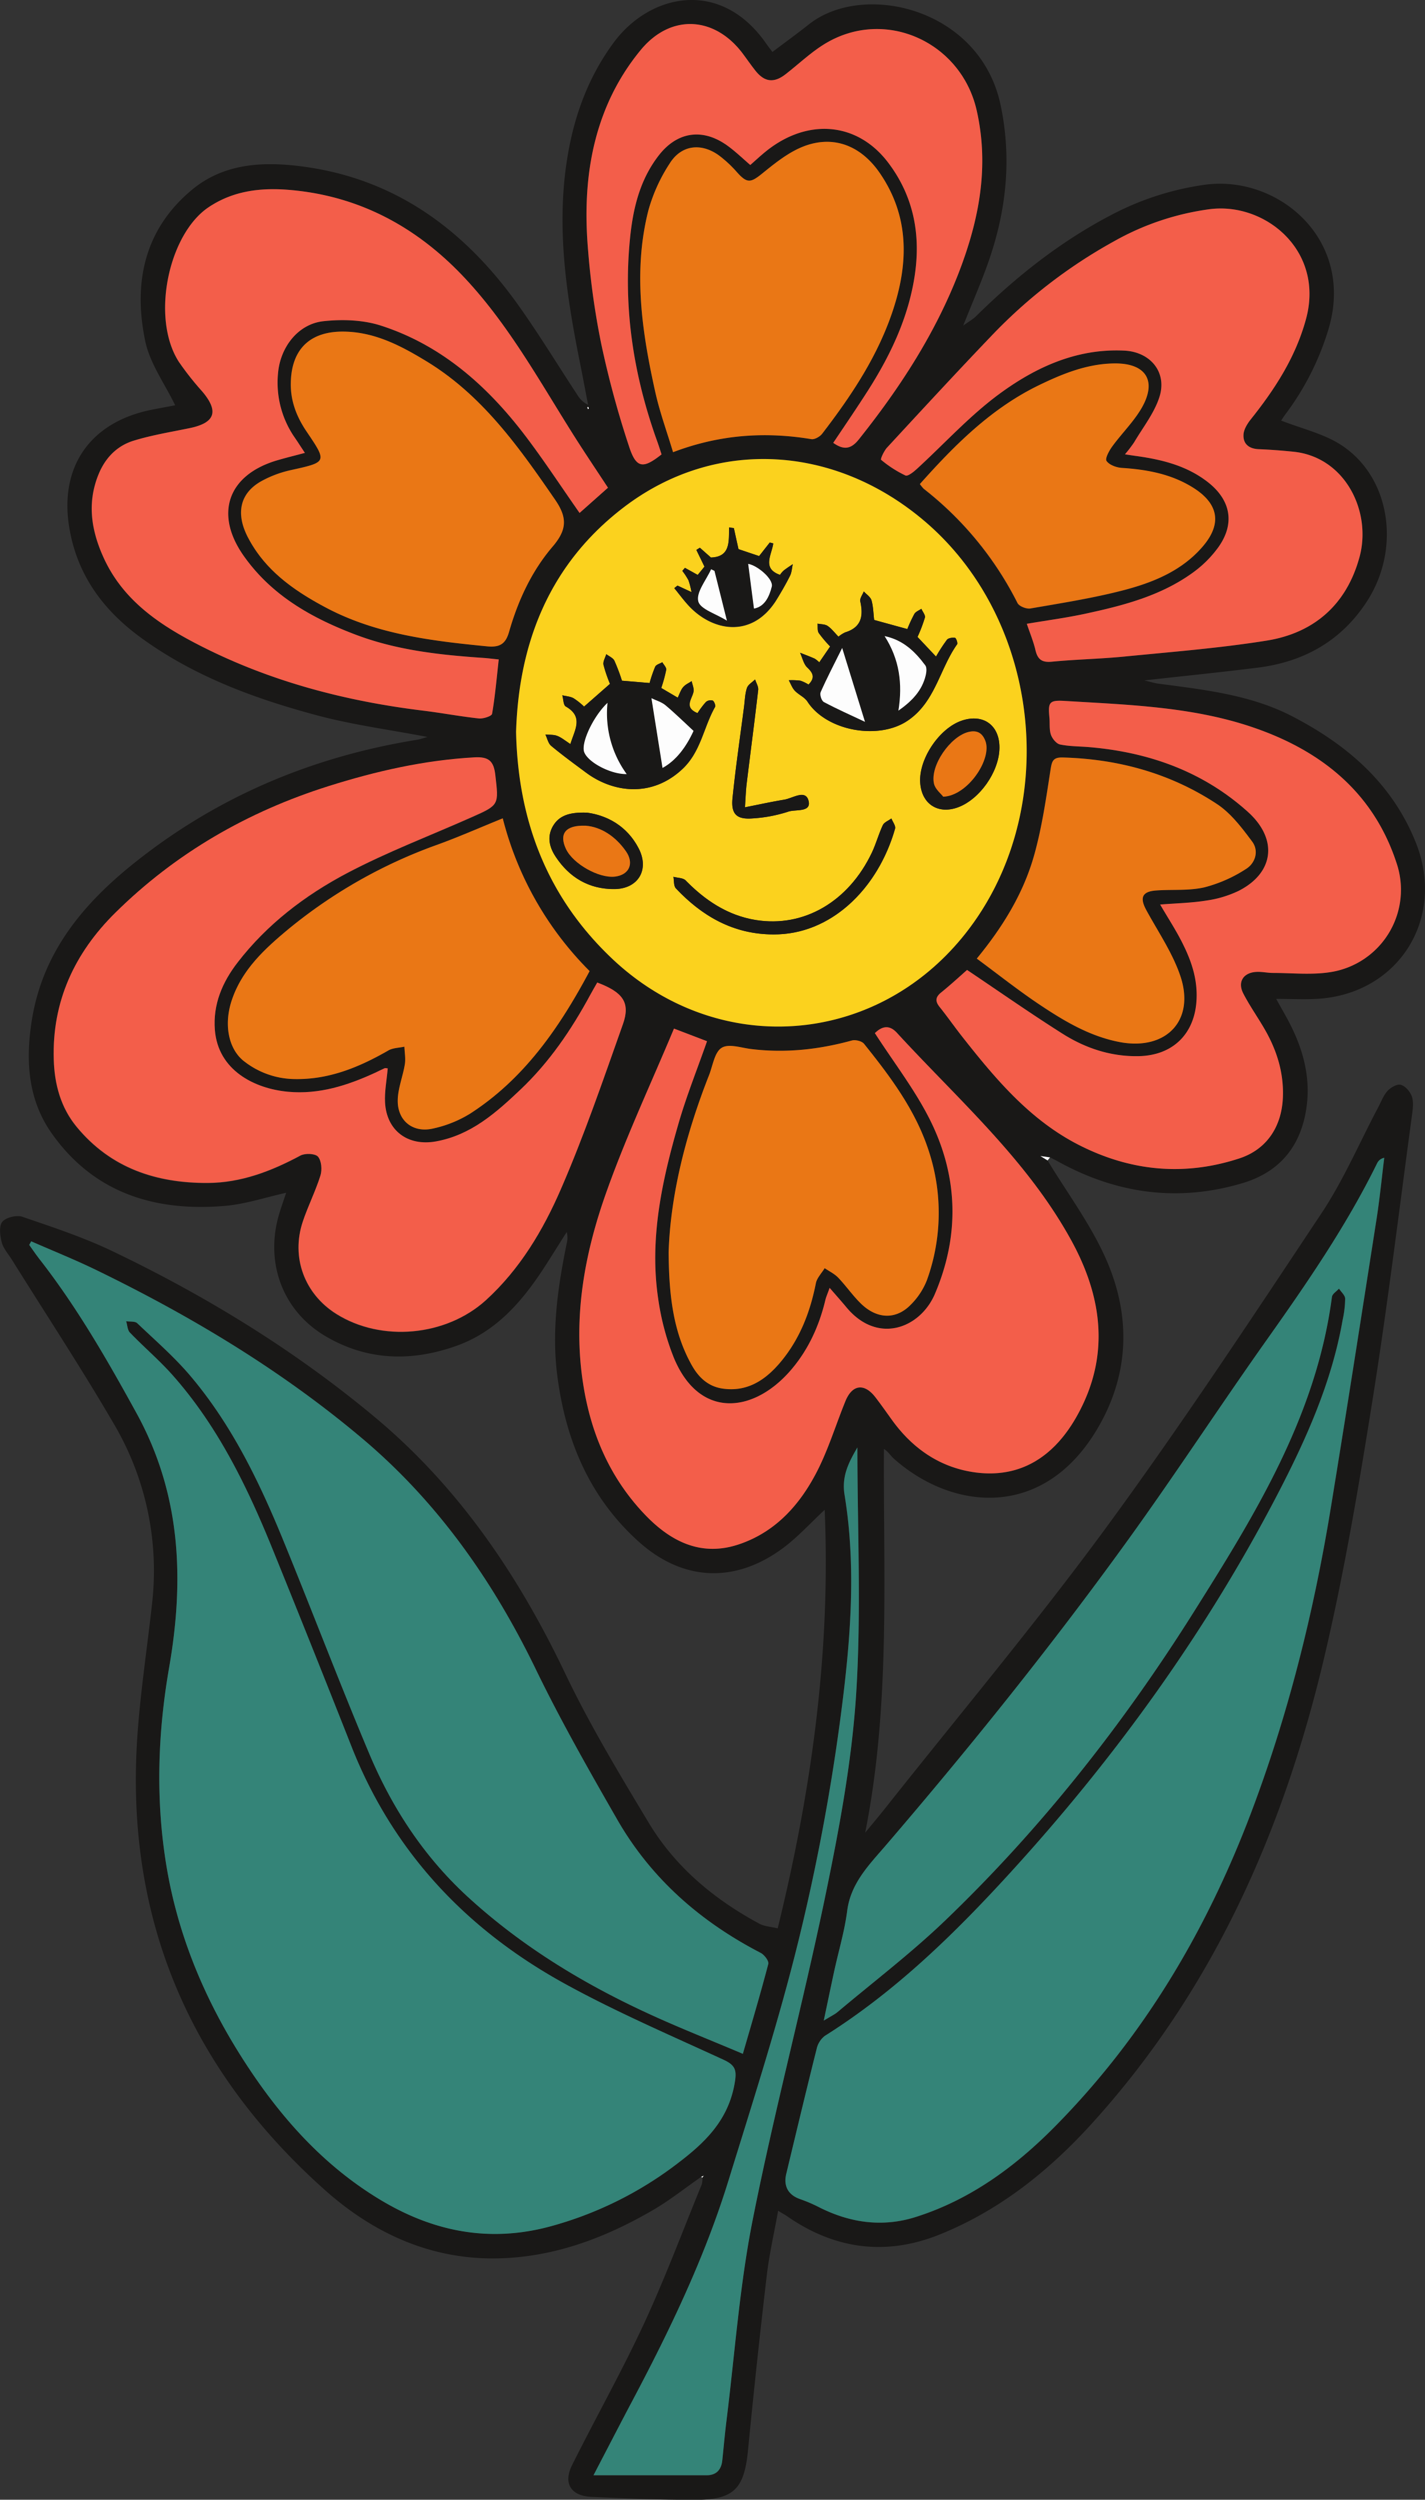 <svg xmlns="http://www.w3.org/2000/svg" width="615.94" height="1080" viewBox="0 0 615.94 1080"><rect x="0" y="0" width="615.94" height="1080" fill="#333333" stroke="none"/><g id="Слой_2" data-name="Слой 2"><g id="Hippy04_544105868"><g id="Hippy04_544105868-2" data-name="Hippy04_544105868"><path d="M452.8 501.37c8.48 14 18.47 27.36 25.09 42.21 11.16 25 10.41 50.67-4.07 74.55-23.54 38.79-62.6 34.19-87.48 12.06-1.41-1.25-2.36-3-4.28-4.18-.28 55.5 2.88 110.78-8.1 165.8 2.91-3.55 5.88-7.06 8.73-10.66 31.92-40.29 65-79.71 95.41-121.13 32.44-44.23 62.69-90.09 93.07-135.79 9.57-14.4 16.47-30.58 24.6-45.94 1.26-2.38 2.24-5.07 4-7 1.38-1.47 4.14-3.06 5.71-2.61 2 .57 4 2.92 4.76 5s.5 5 .17 7.42c-5.61 41.36-10.62 82.81-17.19 124-5.87 36.8-12.08 73.66-20.59 109.91C555 790.32 524.49 859.71 471.73 917.7 453.22 938.05 432 955 406.17 965.41c-23.31 9.37-45.41 6.38-66-7.93-.94-.65-2-1.19-3.83-2.32-1.73 9.62-3.84 18.73-4.92 28q-4.43 37.73-8.11 75.53c-1.64 16.66-6.11 21.36-23.06 21.36-14.88.0-29.77-.6-44.64-1.29-8.87-.42-12.26-5.85-8.33-13.72 10.17-20.39 21.39-40.28 31-60.94 9.16-19.75 16.8-40.21 25.06-60.37a9.66 9.66.0 0 0 .28-2.82c.19-.29.39-.58.59-.86l-1.11.45c-7 4.83-13.63 10.16-20.94 14.4-21.16 12.29-43.7 20.67-68.53 20.84-28.34.19-52.7-11.29-73.16-29.52C82.32 894.41 54.24 829.48 59.3 751.27c1.26-19.46 4.27-38.8 6.4-58.21A124.82 124.82.0 0 0 49.11 615c-14-24-29.3-47.23-44-70.8-1.53-2.46-3.67-4.78-4.36-7.46-.74-2.85-1.25-7 .25-8.86s6.11-3 8.56-2.21c13.12 4.49 26.41 8.86 38.9 14.83 40.58 19.4 78.78 42.79 113.41 71.65 36.32 30.26 62.09 68.28 82.36 110.71 10.62 22.24 23.44 43.48 36.16 64.64 11.51 19.14 28.28 33.11 47.87 43.64 2.21 1.19 5 1.29 7.89 2 14.63-59.6 22.95-119.34 20.31-180.84-6.42 6-11.74 11.88-18 16.53C317.72 684.21 295.11 683.24 276 666c-21.25-19.13-31.56-43.84-35.13-71.77-2.47-19.29.23-38.18 4.08-57a9.63 9.63.0 0 0 0-4.93c-3 4.7-5.92 9.41-8.92 14.09-9.76 15.22-21.12 28.83-38.83 35.11-19.33 6.85-38.42 6.43-56.46-4.18-18.31-10.76-26.15-31.27-20.3-52.05 1-3.44 2.22-6.81 3.25-9.94-9 2-17.64 4.92-26.51 5.67-30.18 2.56-56.54-5.51-74.77-31.26C12.18 475.3 11 458.59 13.67 441.36c4.54-29.74 22.2-50.87 44.68-68.76 35.87-28.56 76.78-45.72 122-53 1.23-.2 2.41-.65 4.43-1.2-16.57-3.17-32.43-5.24-47.75-9.34-26.93-7.21-53-16.78-75.92-33.41-15.92-11.57-27.1-26.24-30.86-46C25 202.43 38.48 182.36 65.72 177c3.77-.74 7.55-1.43 10-1.9-4.45-9.22-10.91-18-12.95-27.75C57.53 122.23 62.32 99 83.18 81.83c14-11.5 31.11-12.12 48.07-9.83 39.87 5.4 69.5 27.37 92.39 59.3 9.1 12.71 17.24 26.12 25.84 39.19a11 11 0 0 0 4.72 4.42c-1.14-5.9-2.24-11.81-3.42-17.7C245.3 130 241 102.79 244.28 74.9c2.44-20.52 8.53-39.58 20.9-56.4 15.66-21.28 46.37-28 66.05.41.88 1.26 1.83 2.45 2.64 3.54 5.37-4.05 10.66-7.88 15.77-11.93 23.61-18.7 74.05-7 82.86 34.88 4.82 22.92 2.54 45-4.93 66.77-3.18 9.26-7.16 18.25-11.23 28.51 2.3-1.67 4.17-2.69 5.62-4.13 17.45-17.19 36.5-32.25 58.29-43.63a123.1 123.1.0 0 1 40.61-13.11c31.41-4.27 64.58 23.37 53.55 61.78a117.59 117.59.0 0 1-18.93 37.57c-.79 1.07-1.49 2.21-2.21 3.34-.06.1.09.35-.33-1.11 9.79 3.89 19.53 6 27.23 11.18 21 14.06 25.31 44.76 10.62 67.34-11.07 17-27.14 26-46.95 28.52-15.91 2-31.88 3.6-49.22 5.54 2.73.64 4.41 1.19 6.12 1.41 19.76 2.61 39.79 4.79 57.73 14.06 23.7 12.25 43.32 29 53.54 54.69 13.06 32.89-7.74 65.6-43 67.44-5.58.29-11.19.0-17.39.0 2.32 4.24 4.75 8.28 6.79 12.5 6 12.33 8.61 25.21 5.49 38.82-3.38 14.73-12.65 24.1-27 28.33-27.77 8.22-54.25 4.55-79.48-9.34-1.17-.65-2.37-1.25-3.56-1.87l-4.16-.59zM13.49 536.31l-.86 1.5c1.46 2 2.85 4.1 4.38 6.07 16.25 20.8 29.32 43.55 42 66.63 19.17 34.89 20.73 71.65 14.11 109.8-5 28.54-5.92 57.32-1.15 86 5 30 16.56 57.55 32.83 83 15.53 24.33 34.27 45.78 59.38 60.94 22.91 13.84 47.09 18.7 73.36 11.7A158.78 158.78.0 0 0 293.7 934.1c11.68-8.93 21-18.41 23.77-33.66 1-5.63.65-8-4.66-10.42-23.13-10.68-46.64-20.76-68.91-33-42.27-23.3-74-56.72-91.93-102.22q-16.83-42.59-34-85c-11-27.14-23.71-53.41-43.35-75.57C68.87 587.66 62.2 582 56.16 575.74c-1.08-1.11-1.11-3.25-1.63-4.91 1.63.26 3.81-.07 4.79.86 8 7.59 16.35 14.88 23.4 23.27 17.59 20.94 29.4 45.33 39.68 70.44 12.6 30.76 24.39 61.85 37.33 92.47 9.84 23.31 23.51 44.2 42.4 61.57 22.9 21 49 37 77 50 13.59 6.32 27.58 11.79 42 17.92 3.81-13.27 7.61-26 11-38.86.32-1.26-1.74-4-3.32-4.77-26.06-13.46-47.37-32.12-62-57.63-12.21-21.26-24.38-42.61-35.06-64.65-18.54-38.28-42.41-72.32-75-99.84-35.08-29.61-74.14-53-115.33-73C32.24 544.17 22.79 540.39 13.49 536.31zM356.06 873c3-1.88 4.61-2.6 5.9-3.68 15.52-13.06 31.73-25.39 46.35-39.39 41.53-39.78 76.95-84.73 107.53-133.29 26.66-42.35 53.12-85.06 59.83-136.31.17-1.3 2-2.39 3.05-3.58.94 1.46 2.62 2.88 2.67 4.36a45.75 45.75.0 0 1-1.09 9.19C575.58 597.3 564.45 622 552 646c-31.07 59.68-70.18 113.76-115.51 163.37-24 26.31-49.49 51.11-79.91 70.24a9.74 9.74.0 0 0-3.53 5.55c-4.52 18-8.82 36-13.15 54.05-1.3 5.39.87 9.13 5.91 10.91a64.34 64.34.0 0 1 7.93 3.36c13.48 6.9 27.6 9 42.1 4.39 23.43-7.4 42.84-21.6 59.83-38.74 38.27-38.62 65.52-84.43 84.79-135 16.34-42.94 27.39-87.34 34.8-132.63 6.77-41.36 13.21-82.77 19.68-124.18 1.41-9 2.3-18 3.43-27.07a4.28 4.28.0 0 0-3.06 2.32c-13.28 27-30.23 51.67-47.59 76.14-20.35 28.69-39.57 58.2-60.16 86.71C454.57 711 419.32 754.85 382.65 797.55c-7.09 8.25-14.93 16.11-16.46 28-1.13 8.78-3.72 17.37-5.61 26.05C359.16 858.15 357.8 864.72 356.06 873zm-133-556.8c.83 38.8 13.68 71.58 41.4 97.9C309.7 457.05 377.86 452.46 416.76 404c42-52.32 34.05-135.37-17.16-178.89-39-33.16-90.5-36-129.81-6.08C237.64 243.51 224.24 277.51 223.07 316.2zM167.59 461.59c-.61.0-1-.2-1.35-.07-1.42.61-2.79 1.31-4.19 2-11.91 5.47-24.18 9.4-37.52 8.17-14.67-1.35-30.27-9.32-31.65-26.69-.87-10.95 3.19-20.53 9.74-29 12.74-16.53 29.13-29 47.29-38.62 17.35-9.17 35.84-16.18 53.83-24.15 12.11-5.36 11.8-5.34 10.32-18.3-.7-6.07-2.87-7.94-9.05-7.6-21.6 1.21-42.51 6-63 12.42-35 11-66.12 28.92-92.31 54.82-17.55 17.35-27.27 38.24-26.5 63.32.32 10.65 3 20.71 9.92 29.1 14.65 17.73 34.22 24.29 56.53 24.21 14.53-.05 27.57-5.08 40.19-11.84 2-1.07 6.39-.9 7.58.49 1.52 1.78 1.83 5.66 1.05 8.14-2.13 6.79-5.41 13.22-7.66 20-5.1 15.41.79 31.18 14.51 39.79 19.42 12.19 47.43 9.75 64.75-6 14.54-13.26 24.57-30 32.24-47.69 10.15-23.31 18.39-47.48 26.91-71.48 3.3-9.31.05-13.82-11.11-18-1 1.77-2.06 3.58-3.06 5.42-8.12 15.05-17.65 29-30.15 40.87-10.61 10.05-21.4 19.64-36.5 22.36-12.09 2.18-21.33-4.59-22-16.81C166.18 471.59 167.15 466.8 167.59 461.59zm123.73-17.2c-10 23.92-20.85 47-29.34 71-9.34 26.36-14.34 53.63-10 82 3.38 22.1 11.8 41.63 27.34 57.58 10.9 11.18 24 17.75 40.29 12.18 15.14-5.17 25.38-16.25 32.63-29.7 5.46-10.11 8.8-21.35 13.17-32.06 2.94-7.22 8.15-7.91 12.93-1.73 2.48 3.21 4.81 6.54 7.18 9.83 9 12.51 21 20.76 36.31 22.72 20.22 2.59 34.37-7.82 43.66-24.43 14.33-25.62 11.18-51.22-2.65-76.22-19.19-34.72-48.82-60.62-75.16-89.31-3.7-4-6.94-2.37-9.54.12 8.15 12.62 17.1 24.18 23.59 37 12.43 24.55 13.22 50.24 2.36 75.69-6.32 14.8-24.75 22.05-38.27 5.74-2.16-2.6-4.41-5.11-7.23-8.37-1 2.75-1.54 4-1.84 5.24-2.68 11.28-7.44 21.65-15 30.39-16.13 18.67-39.67 21.17-50.61-5.71a109.93 109.93.0 0 1-6.63-25.08c-3.91-26 1.62-51.21 8.81-76 3.42-11.8 8-23.26 12.28-35.4zM131.79 195.67c-1.77-2.68-2.9-4.44-4.08-6.16A41.7 41.7.0 0 1 120.2 161c1-11 8.58-21 19.51-22.23 8.21-.9 17.24-.59 25 1.94 26.07 8.46 45.83 26 62.18 47.43 8.14 10.69 15.5 22 23.56 33.47l12.28-10.9c-5.18-7.9-10-15.08-14.66-22.4-15-23.66-28.41-48.34-47.86-68.86C179.91 98 155.36 84.79 125.77 82.11c-12.4-1.12-24.6.0-35.6 7.39-17.49 11.68-25.08 48.06-12.86 66.9a126.55 126.55.0 0 0 10 12.66c7.34 8.63 5.69 13.6-5.3 15.89-8.12 1.69-16.37 3-24.27 5.44-7.3 2.24-12.39 7.52-15.29 14.8-5 12.39-3 24.29 2.37 35.92 8.58 18.71 24.74 29.27 42.17 38.11 30.16 15.3 62.39 23.72 95.85 27.81 8.06 1 16.05 2.51 24.11 3.38 1.89.2 5.52-1 5.7-2 1.32-7.67 2-15.46 2.88-23.5-2.78-.28-4.67-.53-6.58-.66-18.76-1.28-37.39-3.3-55.15-10-19.09-7.21-36.45-17-48.53-34.13-12.74-18.1-6.84-34.92 14.4-41.21C123.38 197.83 127.09 196.92 131.79 195.67zm312 73.84c1.47 4.34 2.95 7.88 3.83 11.56.94 3.93 2.82 5.21 7 4.82 10.39-1 20.86-1.18 31.24-2.21 20.58-2 41.24-3.64 61.63-6.9 20.66-3.31 34.66-15.72 40.19-36.21 5.25-19.45-6.07-43.09-28.58-45.41-5-.51-10-.89-15-1.09-4.22-.18-6.83-2.26-6.59-6.35.13-2.25 1.66-4.68 3.16-6.56 10.45-13.08 19.4-26.9 23.86-43.33 8-29.48-17.56-50.49-41.51-47.47a115.16 115.16.0 0 0-41.47 13.86 220 220 0 0 0-53.07 40.92c-15.22 15.9-30.15 32.08-45.09 48.24-1.33 1.44-2.94 5-2.57 5.28a49.53 49.53.0 0 0 10.52 6.77c1 .47 3.48-1.5 4.89-2.79 11.8-10.79 22.67-22.82 35.45-32.26 15.8-11.66 33.62-19.87 54.23-18.9 11.29.53 18.67 9.34 15.2 20.09-2.24 7-7.1 13.06-10.89 19.48a57.08 57.08.0 0 1-4 5.24c2.42.36 3.73.56 5 .74 11 1.54 21.6 4.15 30.67 11.14 10.08 7.77 12.06 18 4.63 28.36A48.69 48.69.0 0 1 516 247.1c-14 10.33-30.57 14.55-47.25 18.13C460.72 267 452.54 268 443.83 269.51zM418 419.06c-3.35 2.92-7.17 6.44-11.2 9.69-2.53 2-2.68 3.81-.69 6.29 3.38 4.22 6.48 8.67 9.82 12.91 14.29 18.14 29.12 35.82 50.13 46.59 22.31 11.44 45.7 13.78 69.66 5.91 11.7-3.85 18.15-13.6 18.74-26 .52-11-2.67-21-8.17-30.34-2.94-5-6.27-9.75-8.92-14.88-2.53-4.89-.11-8.89 5.36-9.32 2.47-.2 5 .42 7.5.43 8.29.0 16.74.94 24.83-.36a36 36 0 0 0 28.55-47.11C593.56 342 570.53 324 541.09 314.09c-26-8.78-53.54-9.6-80.75-11.25-6.81-.42-7.38.5-6.75 7.1.25 2.5-.13 5.17.65 7.47.58 1.72 2.36 3.9 3.95 4.24 4.13.86 8.45.79 12.69 1.15 25.72 2.24 49.1 10.51 68.51 28 13.21 11.88 11.27 26.52-4.23 34.23a47.93 47.93.0 0 1-13.77 4.11c-6.37 1-12.87 1.15-19.81 1.7 3.5 6 7 11.27 9.75 16.89 3.71 7.47 6.34 15.23 6 23.89-.64 14.8-10.09 24.41-25 24.72-12 .24-23-3.4-32.94-9.69C445.46 437.86 432 428.46 418 419.06zm-129 122c.13 18.79 2 34.43 10 48.71 2.94 5.26 7.07 9.23 13.34 10.14 11.06 1.61 19-4.06 25.45-11.92 8-9.73 12.44-21.2 14.87-33.55.46-2.34 2.5-4.38 3.81-6.55 2 1.34 4.22 2.41 5.84 4.09 3.46 3.62 6.33 7.83 9.92 11.3 7 6.72 15.21 6.9 21.55.3a30.72 30.72.0 0 0 6.89-10.52 85.38 85.38.0 0 0 1-55.19C396 480 385 465.34 373.51 451c-.94-1.18-3.72-1.87-5.27-1.44-14.33 3.92-28.79 5.52-43.6 3.68-4.32-.54-9.78-2.37-12.73-.49s-3.78 7.65-5.4 11.77C296.45 490 289.81 516.29 289 541.08zM148.84 143.27c-14.66-.31-22.83 7.44-23.2 22-.2 7.83 2.46 14.71 6.81 21.13 9 13.31 8.93 13.21-7 16.72a47.45 47.45.0 0 0-12.41 4.66c-9.31 5.12-11.39 13.88-5.93 24.37 7.38 14.2 19.83 22.94 33.47 30.21 21.84 11.63 45.8 14.5 69.93 16.86 5.46.53 8-1.06 9.47-6.27 3.82-13.52 9.77-26.26 18.87-36.88 6.19-7.21 6.41-12.45 1-20.25-15.63-22.7-31.41-45.06-55.57-59.76C173.38 149.42 162.13 143.5 148.84 143.27zm68.47 210.29c-9.92 4-18.93 8-28.18 11.36a215.73 215.73.0 0 0-64.72 36.71C114 410.3 104 419.56 99.87 433.21c-3.11 10.28-.81 20.47 5.94 25.5a36.09 36.09.0 0 0 21 7.47c15.1.43 28.33-5 41.09-12.35 2-1.13 4.6-1.12 6.93-1.64.09 2.54.59 5.15.19 7.61-.82 5.11-2.89 10.12-3.06 15.22-.3 9 6.39 14.58 15.21 12.55a51 51 0 0 0 16-6.4c23.46-15.09 38.67-37.25 51.72-61.63A142.88 142.88.0 0 1 217.31 353.56zm73.61-158.19c20.1-7.62 39.71-9 59.74-5.64 1.43.24 3.71-1 4.69-2.32 12.77-16.61 24.35-34 30.86-54.13s6.71-40-5.81-58.33c-8-11.82-19.8-16.63-32.67-11.85-6.62 2.46-12.57 7.24-18.16 11.77-5.07 4.1-6.58 4.45-10.9-.32a51.29 51.29.0 0 0-8-7.46c-7.69-5.49-16.19-4.45-21.16 3.45a72.63 72.63.0 0 0-9.26 20.33c-6.7 26.39-2.78 52.63 3 78.62C285.17 178.06 288.22 186.38 290.92 195.37zm69.24-4c4.66 3.29 7.78 2.62 11.13-1.58 17.66-22.19 33-45.71 43.26-72.33 8.66-22.57 13.1-45.48 7.6-69.76-6.67-29.43-39.3-44.36-65.21-29-6.24 3.71-11.59 8.89-17.37 13.37-5 3.9-9.05 3.47-13-1.45-1.94-2.41-3.68-5-5.53-7.45-12-16-30.86-17.31-43.84-1.87a97.44 97.44.0 0 0-15.37 25.58c-8 19.66-9.46 40.59-7.62 61.58a334.33 334.33.0 0 0 5.66 40.13A414.65 414.65.0 0 0 272 193.19c3.06 9.24 6.06 9.4 13.95 3.13-.57-1.74-1.13-3.57-1.78-5.37-10.25-28.38-14.83-57.55-11.87-87.72 1.27-13 4.25-25.61 12.53-36.19 8-10.26 19-11.74 29.59-4.11 3.39 2.45 6.42 5.4 9.88 8.36 2.09-1.84 4.05-3.66 6.11-5.36 18.06-15 40-13.5 53.52 4.37 11.06 14.62 14.2 31.48 11.34 49.45S384.63 154 374.86 169.21C370.11 176.62 365.12 183.88 360.16 191.33zm62 222.82c9.27 6.84 17.71 13.55 26.64 19.55 10.9 7.32 22.15 14.11 35.43 16.53 19.85 3.6 32.36-9.44 25.94-28.54-3.37-10-9.62-19.12-14.75-28.55-2.91-5.36-1.79-8 4.26-8.46 6.93-.51 14.09.18 20.76-1.33a60.85 60.85.0 0 0 18.14-8c3.94-2.45 5.67-7.7 2.63-11.78-4.4-5.89-9.11-12.18-15.1-16.15-20.09-13.3-42.61-19.53-66.72-20.2-4.25-.12-4.76 1.5-5.34 5.22-1.92 12.36-3.69 24.84-7.05 36.85C442.48 385.66 433.76 400.09 422.21 414.15zm-24.6-205a16.59 16.59.0 0 0 1.7 2.08 145.71 145.71.0 0 1 40.5 49.33c.72 1.42 3.84 2.65 5.57 2.36 13.29-2.3 26.67-4.39 39.72-7.75s25.47-8.31 34.59-18.81c8.68-10 7.11-18.79-4.29-25.83-9.3-5.74-19.67-7.63-30.41-8.34-2.38-.15-5.49-1.27-6.69-3-.73-1.07 1.14-4.47 2.51-6.34 4.08-5.59 9.16-10.54 12.61-16.46 6.84-11.79 1.94-19.51-11.76-19.34-11.69.14-22.22 4.38-32.55 9.39C428.5 176.4 412.77 192.14 397.61 209.13zm-27 416.24c-3.74 6.43-6.87 12.38-5.54 20.51 5.28 32.19 2.43 64.56-1.79 96.48a896.07 896.07.0 0 1-18.12 96.12c-8.56 34.85-19.61 69.1-30.2 103.42-10.22 33.17-25.2 64.36-41.41 95-5.39 10.17-10.66 20.4-17 32.56 17.3.0 33.07.0 48.85.0 4.17.0 6.37-2.31 6.81-6.38.6-5.57 1.07-11.15 1.76-16.71 3.64-29.11 5.69-58.54 11.39-87.24 9.31-47 21.72-93.28 31.44-140.16 5.94-28.69 11.4-57.78 13.27-86.93C372.34 696.58 370.6 660.92 370.6 625.37zM254.21 175.75c-.12.11-.37.25-.35.33a3.19 3.19.0 0 0 .31.71c.13-.11.37-.24.36-.33A2.82 2.82.0 0 0 254.21 175.75z" fill="#191817"/><path d="M13.49 536.31c9.3 4.08 18.75 7.86 27.88 12.29 41.19 20 80.25 43.41 115.33 73 32.6 27.52 56.47 61.56 75 99.84 10.68 22 22.85 43.39 35.06 64.65 14.65 25.51 36 44.17 62 57.63 1.58.82 3.64 3.51 3.32 4.77-3.35 12.85-7.15 25.59-11 38.86-14.44-6.13-28.43-11.6-42-17.92-28-13-54.1-29-77-50-18.89-17.37-32.56-38.26-42.4-61.57C146.79 727.25 135 696.16 122.4 665.4c-10.28-25.11-22.09-49.5-39.68-70.44-7-8.39-15.43-15.68-23.4-23.27-1-.93-3.16-.6-4.79-.86.52 1.66.55 3.8 1.63 4.91 6 6.25 12.71 11.92 18.47 18.41C94.27 616.31 107 642.58 118 669.72q17.22 42.43 34 85c18 45.5 49.66 78.92 91.93 102.22 22.27 12.27 45.78 22.35 68.91 33 5.31 2.45 5.68 4.79 4.66 10.42-2.74 15.25-12.09 24.73-23.77 33.66A158.78 158.78.0 0 1 237.54 962c-26.27 7-50.45 2.14-73.36-11.7-25.11-15.16-43.85-36.61-59.38-60.94-16.27-25.47-27.84-53-32.83-83-4.77-28.7-3.81-57.48 1.15-86 6.62-38.15 5.06-74.91-14.11-109.8-12.68-23.08-25.75-45.83-42-66.63-1.53-2-2.92-4-4.38-6.07z" fill="#348478"/><path d="M356.06 873c1.74-8.28 3.1-14.85 4.52-21.4 1.89-8.68 4.48-17.27 5.61-26.05 1.53-11.89 9.37-19.75 16.46-28 36.67-42.7 71.92-86.53 104.86-132.16 20.59-28.51 39.81-58 60.16-86.71C565 554.21 582 529.54 595.26 502.54a4.28 4.28.0 0 1 3.06-2.32c-1.13 9-2 18.09-3.43 27.07-6.47 41.41-12.91 82.82-19.68 124.18-7.41 45.29-18.46 89.69-34.8 132.63-19.27 50.61-46.52 96.42-84.79 135-17 17.14-36.4 31.34-59.83 38.74-14.5 4.58-28.62 2.51-42.1-4.39a64.34 64.34.0 0 0-7.93-3.36c-5-1.78-7.21-5.52-5.91-10.91 4.33-18 8.63-36.06 13.15-54.05a9.74 9.74.0 0 1 3.53-5.55c30.42-19.13 55.87-43.93 79.91-70.24C481.77 759.77 520.88 705.69 552 646c12.5-24 23.63-48.71 28.35-75.71a45.75 45.75.0 0 0 1.09-9.19c0-1.48-1.73-2.9-2.67-4.36-1.05 1.19-2.88 2.28-3.05 3.58-6.71 51.25-33.17 94-59.83 136.31-30.58 48.56-66 93.51-107.53 133.29-14.62 14-30.83 26.33-46.35 39.39C360.67 870.4 359.09 871.12 356.06 873z" fill="#348478"/><path d="M223.07 316.2c1.17-38.69 14.57-72.69 46.72-97.15 39.31-29.91 90.79-27.08 129.81 6.08C450.81 268.65 458.77 351.7 416.76 404c-38.9 48.44-107.06 53-152.29 10.08C236.75 387.78 223.9 355 223.07 316.2zm154.78-48.35c-.35-2.79-.38-5.75-1.19-8.48-.43-1.48-2.18-2.58-3.33-3.85-.55 1.44-1.8 3-1.52 4.29 1.43 6.35.49 11.24-6.52 13.4a12.65 12.65.0 0 0-2.9 1.86c-1.67-1.71-3-3.48-4.69-4.64-1.15-.78-2.88-.69-4.36-1 .15 1.37-.14 3 .53 4.06a51.79 51.79.0 0 0 4.92 5.81l-4.7 6.86a11.85 11.85.0 0 0-2-1.61c-2.07-.91-4.19-1.7-6.3-2.54 1 2.18 1.52 4.88 3.14 6.41 2.63 2.48 3.35 4.49.5 7.34a15.58 15.58.0 0 0-3.52-1.68 29.16 29.16.0 0 0-5-.19c.84 1.52 1.44 3.27 2.59 4.51 1.64 1.76 4.23 2.79 5.49 4.74 8.19 12.62 30.52 16.73 43.16 8.31 12.05-8 13.9-22.36 21.51-33.08.37-.52-.44-2.74-.9-2.81-1.13-.17-2.86.07-3.49.85a73 73 0 0 0-4.72 7.26l-8-8.49a64 64 0 0 0 3.19-8.37c.26-1.07-1-2.51-1.53-3.79-1 .72-2.38 1.22-3 2.19a63.59 63.59.0 0 0-3.06 6.57zm-109 26.24a81.32 81.32.0 0 0-3.26-8.66c-.61-1.2-2.29-1.87-3.48-2.79-.45 1.53-1.49 3.18-1.21 4.56a61 61 0 0 0 2.81 8.26l-11.2 9.83a30.94 30.94.0 0 0-4.57-3.63c-1.43-.76-3.22-.87-4.85-1.26.48 1.66.44 4.23 1.51 4.84 7.81 4.48 3.84 10.05 2 16.23-2.18-1.39-3.81-2.79-5.7-3.53-1.54-.61-3.39-.43-5.11-.59.81 1.66 1.21 3.82 2.5 4.9 4.88 4.06 10 7.81 15.13 11.6 11.5 8.54 28.35 11 41.75-1.74 7.83-7.47 9-17.93 13.93-26.64.35-.6-.34-2.42-1-2.79a3.18 3.18.0 0 0-2.95.64 39.52 39.52.0 0 0-3.61 4.79c-6-2.5-2.4-6-1.74-9.22.29-1.42-.49-3.06-.79-4.6-1.26.86-2.77 1.51-3.71 2.64s-1.52 2.9-2.3 4.51l-7.14-4.2a61.81 61.81.0 0 0 2.14-7.87c.14-1-1.08-2.16-1.68-3.25-1.05.63-2.61 1-3.06 1.92a55.82 55.82.0 0 0-2.42 7.06zm24-41.1-1.38 1.18c2.12 2.58 4.09 5.29 6.36 7.71 10.4 11.1 27.6 14.05 38-3 2-3.29 3.95-6.63 5.66-10.07.75-1.51.82-3.35 1.2-5-1.34.93-2.73 1.78-4 2.81a10.12 10.12.0 0 0-1.53 1.82c-7.88-2.78-3.61-8.62-2.91-13.59l-1.51-.39-4.61 5.86-8.91-3c-.7-3.22-1.34-6.15-2-9.08l-2.07-.3c-.13 6 .64 12.72-7.85 13l-4.77-4.23-1.53.94c1.1 2.27 2.21 4.53 3.52 7.23l-2.93 3.58-5.52-3.06-1.12 1.31a30.57 30.57.0 0 1 2.62 4 33 33 0 0 1 1.34 5.17zm41.51 150.72c24.88.15 45.16-19.78 52.55-45.67.34-1.21-1-2.91-1.59-4.39-1.27.94-3.1 1.61-3.7 2.87-1.81 3.82-2.9 8-4.71 11.81-10.08 21.28-29.51 32.59-50.29 29.17-12.11-2-21.77-8.45-30.23-17.09-1.13-1.15-3.51-1.08-5.3-1.57.33 1.68.08 3.91 1.08 5C303.56 395.93 317.14 403.7 334.32 403.71zM432 323.13c.09-9.8-7-14.92-16.27-11.79-9.73 3.27-18.67 16.59-18 26.8.6 9.19 7.62 13.8 16.25 10.69C423.47 345.41 431.92 333.35 432 323.13zM322 348.79c.32-4.46.41-7.48.77-10.48 1.64-13.4 3.41-26.79 4.95-40.21.16-1.44-.86-3-1.33-4.54-1.22 1.21-3 2.22-3.53 3.68-.85 2.51-.89 5.3-1.24 8-1.71 13.2-3.66 26.38-5 39.61-.7 6.95 1.83 9.32 8.8 8.75a62.4 62.4.0 0 0 15.26-2.9c3.18-1.11 10.07.35 8.82-4.67s-6.8-1.16-10.43-.54C333.62 346.37 328.27 347.54 322 348.79zm-68.17 2.32c-7.65-.3-12.12 1.2-14.82 5.87s-1.48 9.12 1.19 13.16c5.93 9 14.35 14 25.21 14 10.35.0 15.43-8.25 10.73-17.47C271 356.65 262.1 352.23 253.78 351.11z" fill="#fbd21e"/><path d="M167.59 461.59c-.44 5.21-1.41 10-1.15 14.73.66 12.22 9.9 19 22 16.81 15.1-2.72 25.89-12.31 36.5-22.36 12.5-11.84 22-25.82 30.15-40.87 1-1.84 2.06-3.65 3.06-5.42 11.16 4.19 14.41 8.7 11.11 18-8.52 24-16.76 48.17-26.91 71.48-7.67 17.64-17.7 34.43-32.24 47.69-17.32 15.79-45.33 18.23-64.75 6-13.72-8.61-19.61-24.38-14.51-39.79 2.25-6.77 5.53-13.2 7.66-20 .78-2.48.47-6.36-1.05-8.14-1.19-1.39-5.58-1.56-7.58-.49-12.62 6.76-25.66 11.79-40.19 11.84-22.31.08-41.88-6.48-56.53-24.21-6.93-8.39-9.6-18.45-9.92-29.1-.77-25.08 9-46 26.5-63.32 26.19-25.9 57.34-43.79 92.31-54.82 20.46-6.45 41.37-11.21 63-12.42 6.18-.34 8.35 1.53 9.05 7.6 1.48 13 1.79 12.94-10.32 18.3-18 8-36.48 15-53.83 24.15-18.16 9.59-34.55 22.09-47.29 38.62C96.07 424.43 92 434 92.88 445c1.38 17.37 17 25.34 31.65 26.69 13.34 1.23 25.61-2.7 37.52-8.17 1.4-.65 2.77-1.35 4.19-2C166.55 461.39 167 461.55 167.59 461.59z" fill="#f35e4a"/><path d="M291.32 444.39l14.29 5.46c-4.25 12.14-8.86 23.6-12.28 35.4-7.19 24.8-12.72 50-8.81 76a109.93 109.93.0 0 0 6.63 25.08c10.94 26.88 34.48 24.38 50.61 5.71 7.55-8.74 12.31-19.11 15-30.39.3-1.27.86-2.49 1.84-5.24 2.82 3.26 5.07 5.77 7.23 8.37 13.52 16.31 31.95 9.06 38.27-5.74 10.86-25.45 10.07-51.14-2.36-75.69-6.49-12.81-15.44-24.37-23.59-37 2.6-2.49 5.84-4.15 9.54-.12 26.34 28.69 56 54.59 75.16 89.31 13.83 25 17 50.6 2.65 76.22-9.29 16.61-23.44 27-43.66 24.43-15.31-2-27.29-10.21-36.31-22.72-2.37-3.29-4.7-6.62-7.18-9.83-4.78-6.18-10-5.49-12.93 1.73-4.37 10.71-7.71 22-13.17 32.06C345 650.9 334.75 662 319.61 667.15c-16.29 5.57-29.39-1-40.29-12.18-15.54-16-24-35.48-27.34-57.58-4.34-28.4.66-55.67 10-82C270.47 491.41 281.33 468.31 291.32 444.39z" fill="#f35e4a"/><path d="M131.79 195.67c-4.7 1.25-8.41 2.16-12.07 3.24-21.24 6.29-27.14 23.11-14.4 41.21 12.08 17.16 29.44 26.92 48.53 34.13 17.76 6.71 36.39 8.73 55.15 10 1.91.13 3.8.38 6.58.66-.9 8-1.56 15.83-2.88 23.5-.18 1-3.81 2.19-5.7 2-8.06-.87-16.05-2.39-24.11-3.38-33.46-4.09-65.69-12.51-95.85-27.81-17.43-8.84-33.59-19.4-42.17-38.11-5.32-11.63-7.32-23.53-2.37-35.92 2.9-7.28 8-12.56 15.29-14.8 7.9-2.43 16.15-3.75 24.27-5.44 11-2.29 12.64-7.26 5.3-15.89a126.55 126.55.0 0 1-10-12.66c-12.22-18.84-4.63-55.22 12.86-66.9 11-7.35 23.2-8.51 35.6-7.39 29.59 2.68 54.14 15.92 74.46 37.35 19.45 20.52 32.91 45.2 47.86 68.86 4.63 7.32 9.48 14.5 14.66 22.4l-12.28 10.9c-8.06-11.5-15.42-22.78-23.56-33.47-16.35-21.46-36.11-39-62.18-47.43-7.78-2.53-16.81-2.84-25-1.94C128.78 140 121.24 150 120.2 161a41.7 41.7.0 0 0 7.51 28.5C128.89 191.23 130 193 131.79 195.67z" fill="#f35e4a"/><path d="M443.83 269.51c8.71-1.48 16.89-2.56 24.93-4.28 16.68-3.58 33.21-7.8 47.25-18.13a48.69 48.69.0 0 0 10.54-10.57c7.43-10.33 5.45-20.59-4.63-28.36-9.07-7-19.66-9.6-30.67-11.14-1.31-.18-2.62-.38-5-.74a57.08 57.08.0 0 0 4-5.24c3.79-6.42 8.65-12.53 10.89-19.48 3.47-10.75-3.91-19.56-15.2-20.09-20.61-1-38.43 7.24-54.23 18.9-12.78 9.44-23.65 21.47-35.45 32.26-1.41 1.29-3.87 3.26-4.89 2.79a49.53 49.53.0 0 1-10.52-6.77c-.37-.3 1.24-3.84 2.57-5.28 14.94-16.16 29.87-32.34 45.09-48.24a220 220 0 0 1 53.07-40.92A115.16 115.16.0 0 1 523 90.36c24-3 49.5 18 41.51 47.47-4.46 16.43-13.41 30.25-23.86 43.33-1.5 1.88-3 4.31-3.16 6.56-.24 4.09 2.37 6.17 6.59 6.35 5 .2 10 .58 15 1.09 22.51 2.32 33.83 26 28.58 45.41-5.53 20.49-19.53 32.9-40.19 36.21-20.39 3.26-41.05 4.86-61.63 6.9-10.38 1-20.85 1.21-31.24 2.21-4.14.39-6-.89-7-4.82C446.78 277.39 445.3 273.85 443.83 269.51z" fill="#f35e4a"/><path d="M418 419.06c14 9.4 27.42 18.8 41.26 27.55 9.94 6.29 20.95 9.93 32.94 9.69 15-.31 24.41-9.92 25-24.72.38-8.66-2.25-16.42-6-23.89-2.78-5.62-6.25-10.89-9.75-16.89 6.94-.55 13.44-.69 19.81-1.7A47.93 47.93.0 0 0 535.16 385c15.5-7.71 17.44-22.35 4.23-34.23C520 333.31 496.6 325 470.88 322.8c-4.24-.36-8.56-.29-12.69-1.15-1.59-.34-3.37-2.52-3.95-4.24-.78-2.3-.4-5-.65-7.47-.63-6.6-.06-7.52 6.75-7.1 27.21 1.65 54.72 2.47 80.75 11.25 29.44 9.93 52.47 27.9 62.56 58.79A36 36 0 0 1 575.1 420c-8.09 1.3-16.54.37-24.83.36-2.5.0-5-.63-7.5-.43-5.47.43-7.89 4.43-5.36 9.32 2.65 5.13 6 9.89 8.92 14.88 5.5 9.36 8.69 19.32 8.17 30.34-.59 12.39-7 22.14-18.74 26-24 7.87-47.35 5.53-69.66-5.91-21-10.77-35.84-28.45-50.13-46.59-3.34-4.24-6.44-8.69-9.82-12.91-2-2.48-1.84-4.26.69-6.29C410.87 425.5 414.69 422 418 419.06z" fill="#f35e4a"/><path d="M289 541.08c.78-24.79 7.42-51.07 17.48-76.58 1.62-4.12 2.34-9.82 5.4-11.77s8.41-.05 12.73.49c14.81 1.84 29.27.24 43.6-3.68 1.55-.43 4.33.26 5.27 1.44C385 465.34 396 480 401.65 497.89a85.38 85.38.0 0 1-1 55.19 30.72 30.72.0 0 1-6.89 10.52c-6.34 6.6-14.58 6.42-21.55-.3-3.59-3.47-6.46-7.68-9.92-11.3-1.62-1.68-3.88-2.75-5.84-4.09-1.31 2.17-3.35 4.21-3.81 6.55-2.43 12.35-6.88 23.82-14.87 33.55-6.46 7.86-14.39 13.53-25.45 11.92-6.27-.91-10.4-4.88-13.34-10.14C291 575.51 289.16 559.87 289 541.08z" fill="#ea7715"/><path d="M148.84 143.27c13.29.23 24.54 6.15 35.51 12.83 24.16 14.7 39.94 37.06 55.57 59.76 5.38 7.8 5.16 13-1 20.25-9.1 10.62-15 23.36-18.87 36.88-1.48 5.21-4 6.8-9.47 6.27-24.13-2.36-48.09-5.23-69.93-16.86-13.64-7.27-26.09-16-33.47-30.21-5.46-10.49-3.38-19.25 5.93-24.37a47.45 47.45.0 0 1 12.41-4.66c15.89-3.51 16-3.41 7-16.72-4.35-6.42-7-13.3-6.81-21.13C126 150.71 134.18 143 148.84 143.27z" fill="#ea7715"/><path d="M217.31 353.56a142.88 142.88.0 0 0 37.54 66c-13 24.38-28.26 46.54-51.72 61.63a51 51 0 0 1-16 6.4c-8.82 2-15.51-3.51-15.21-12.55.17-5.1 2.24-10.11 3.06-15.22.4-2.46-.1-5.07-.19-7.61-2.33.52-5 .51-6.93 1.64-12.76 7.33-26 12.78-41.09 12.35a36.09 36.09.0 0 1-21-7.47c-6.75-5-9-15.22-5.94-25.5C104 419.56 114 410.3 124.41 401.63a215.73 215.73.0 0 1 64.72-36.71C198.38 361.57 207.39 357.58 217.31 353.56z" fill="#ea7715"/><path d="M290.92 195.37c-2.7-9-5.75-17.31-7.66-25.88-5.79-26-9.71-52.23-3-78.62a72.63 72.63.0 0 1 9.26-20.33c5-7.9 13.47-8.94 21.16-3.45a51.29 51.29.0 0 1 8 7.46c4.32 4.77 5.83 4.42 10.9.32 5.59-4.53 11.54-9.31 18.16-11.77 12.87-4.78 24.62.0 32.67 11.85 12.52 18.36 12.33 38.14 5.81 58.33s-18.09 37.52-30.86 54.13c-1 1.27-3.26 2.56-4.69 2.32C330.63 186.42 311 187.75 290.92 195.37z" fill="#ea7715"/><path d="M360.16 191.33c5-7.45 9.95-14.71 14.7-22.12 9.77-15.25 17.54-31.37 20.41-49.46S395 84.92 383.93 70.3c-13.52-17.87-35.46-19.41-53.52-4.37-2.06 1.7-4 3.52-6.11 5.36-3.46-3-6.49-5.91-9.88-8.36-10.59-7.63-21.56-6.15-29.59 4.11-8.28 10.58-11.26 23.14-12.53 36.19-3 30.17 1.62 59.34 11.87 87.72.65 1.8 1.21 3.63 1.78 5.37-7.89 6.27-10.89 6.11-13.95-3.13a414.65 414.65.0 0 1-12.12-44.62 334.33 334.33.0 0 1-5.66-40.13c-1.84-21-.4-41.92 7.62-61.58a97.44 97.44.0 0 1 15.37-25.58c13-15.44 31.8-14.18 43.84 1.87 1.85 2.48 3.59 5 5.53 7.45 3.94 4.92 8 5.35 13 1.45 5.78-4.48 11.13-9.66 17.37-13.37 25.91-15.38 58.54-.45 65.21 29 5.5 24.28 1.06 47.19-7.6 69.76C404.33 144 389 167.56 371.29 189.75 367.94 194 364.82 194.62 360.16 191.33z" fill="#f35e4a"/><path d="M422.21 414.15c11.55-14.06 20.27-28.49 24.84-44.81 3.36-12 5.13-24.49 7.05-36.85.58-3.72 1.09-5.34 5.34-5.22 24.11.67 46.63 6.9 66.72 20.2 6 4 10.7 10.26 15.1 16.15 3 4.08 1.31 9.33-2.63 11.78a60.85 60.85.0 0 1-18.14 8c-6.67 1.51-13.83.82-20.76 1.33-6.05.44-7.17 3.1-4.26 8.46 5.13 9.43 11.38 18.52 14.75 28.55 6.42 19.1-6.09 32.14-25.94 28.54C471 447.81 459.75 441 448.85 433.7 439.92 427.7 431.48 421 422.21 414.15z" fill="#ea7715"/><path d="M397.61 209.13c15.16-17 30.89-32.73 51.5-42.73 10.33-5 20.86-9.25 32.55-9.39 13.7-.17 18.6 7.55 11.76 19.34-3.45 5.92-8.53 10.87-12.61 16.46-1.37 1.87-3.24 5.27-2.51 6.34 1.2 1.75 4.31 2.87 6.69 3 10.74.71 21.11 2.6 30.41 8.34 11.4 7 13 15.83 4.29 25.83-9.12 10.5-21.66 15.48-34.59 18.81s-26.43 5.45-39.72 7.75c-1.73.29-4.85-.94-5.57-2.36a145.71 145.71.0 0 0-40.5-49.33A16.59 16.59.0 0 1 397.61 209.13z" fill="#ea7715"/><path d="M370.6 625.37c0 35.55 1.74 71.21-.54 106.62-1.87 29.15-7.33 58.24-13.27 86.93-9.72 46.88-22.13 93.21-31.44 140.16-5.7 28.7-7.75 58.13-11.39 87.24-.69 5.56-1.16 11.14-1.76 16.71-.44 4.07-2.64 6.37-6.81 6.38-15.78.0-31.55.0-48.85.0 6.34-12.16 11.61-22.39 17-32.56 16.21-30.61 31.19-61.8 41.41-95 10.59-34.32 21.64-68.57 30.2-103.42a896.07 896.07.0 0 0 18.12-96.12c4.22-31.92 7.07-64.29 1.79-96.48C363.73 637.75 366.86 631.8 370.6 625.37z" fill="#348478"/><path d="M452.8 501.37l-3.1-1.91 4.16.59z" fill="#fdfdfd"/><path d="M303.06 940.45l1.11-.45c-.2.28-.4.57-.59.86C303.41 940.72 303.24 940.58 303.06 940.45z" fill="#fdfdfd"/><path d="M254.22 175.75a3.19 3.19.0 0 1 .31.71c0 .09-.23.22-.36.33a3.19 3.19.0 0 1-.31-.71C253.84 176 254.09 175.86 254.22 175.75z" fill="#fdfdfd"/><path d="M377.85 267.85l14.36 3.94a63.59 63.59.0 0 1 3.06-6.57c.59-1 2-1.47 3-2.19.56 1.28 1.79 2.72 1.53 3.79a64 64 0 0 1-3.19 8.37l8 8.49a73 73 0 0 1 4.72-7.26c.63-.78 2.36-1 3.49-.85.46.07 1.27 2.29.9 2.81-7.61 10.72-9.46 25.06-21.51 33.08-12.64 8.42-35 4.31-43.16-8.31-1.26-1.95-3.85-3-5.49-4.74-1.15-1.24-1.75-3-2.59-4.51a29.16 29.16.0 0 1 5 .19 15.58 15.58.0 0 1 3.52 1.68c2.85-2.85 2.13-4.86-.5-7.34-1.62-1.53-2.13-4.23-3.14-6.41 2.11.84 4.23 1.63 6.3 2.54a11.85 11.85.0 0 1 2 1.61l4.7-6.86a51.79 51.79.0 0 1-4.92-5.81c-.67-1-.38-2.69-.53-4.06 1.48.3 3.21.21 4.36 1 1.72 1.16 3 2.93 4.69 4.64a12.65 12.65.0 0 1 2.9-1.86c7-2.16 7.95-7 6.52-13.4-.28-1.25 1-2.85 1.52-4.29 1.15 1.27 2.9 2.37 3.33 3.85C377.47 262.1 377.5 265.06 377.85 267.85zm-4 44L364 280c-3.44 6.94-6.58 12.92-9.3 19.09-.47 1.06.39 3.72 1.38 4.25C361.92 306.39 368 309.07 373.88 311.87zm8.48-37.05c6.47 10.12 7.82 20.61 6 32.21 5.78-4.09 10.25-8.62 11.82-15.36.32-1.34.5-3.25-.2-4.19C395.58 281.61 390.51 276.56 382.36 274.82z" fill="#191817"/><path d="M268.82 294.09l11.94 1a55.82 55.82.0 0 1 2.42-7.06c.45-.92 2-1.29 3.06-1.92.6 1.09 1.82 2.27 1.68 3.25a61.81 61.81.0 0 1-2.14 7.87l7.14 4.2c.78-1.61 1.27-3.28 2.3-4.51s2.45-1.78 3.71-2.64c.3 1.54 1.08 3.18.79 4.6-.66 3.25-4.26 6.72 1.74 9.22a39.52 39.52.0 0 1 3.61-4.79 3.18 3.18.0 0 1 2.95-.64c.68.37 1.37 2.19 1 2.79-4.94 8.71-6.1 19.17-13.93 26.64-13.4 12.75-30.25 10.28-41.75 1.74-5.1-3.79-10.25-7.54-15.13-11.6-1.29-1.08-1.69-3.24-2.5-4.9 1.72.16 3.57.0 5.11.59 1.89.74 3.52 2.14 5.7 3.53 1.87-6.18 5.84-11.75-2-16.23-1.07-.61-1-3.18-1.51-4.84 1.63.39 3.42.5 4.85 1.26a30.94 30.94.0 0 1 4.57 3.63l11.2-9.83a61 61 0 0 1-2.81-8.26c-.28-1.38.76-3 1.21-4.56 1.19.92 2.87 1.59 3.48 2.79A81.32 81.32.0 0 1 268.82 294.09zm12.76 7.56c1.62 10.17 3.22 20.18 4.82 30.2 5.87-3.24 10.23-9.1 13.4-16-4-3.73-8-7.61-12.19-11.13C285.89 303.26 283.54 302.6 281.58 301.65zm-10.7 32.8a44.6 44.6.0 0 1-8.29-30.79c-6.27 5.95-11.51 17.36-10.08 21.26C254.18 329.44 264.11 334.59 270.88 334.45z" fill="#191817"/><path d="M292.81 253l6.08 2.78a33 33 0 0 0-1.34-5.17 30.57 30.57.0 0 0-2.62-4l1.12-1.31 5.52 3.06 2.93-3.58c-1.31-2.7-2.42-5-3.52-7.23l1.53-.94 4.77 4.23c8.49-.24 7.72-6.91 7.85-13l2.07.3c.63 2.93 1.27 5.86 2 9.08l8.91 3 4.61-5.86 1.51.39c-.7 5-5 10.81 2.91 13.59a10.12 10.12.0 0 1 1.53-1.82c1.25-1 2.64-1.88 4-2.81-.38 1.69-.45 3.53-1.2 5-1.71 3.44-3.66 6.78-5.66 10.07-10.37 17-27.57 14.08-38 3-2.27-2.42-4.24-5.13-6.36-7.71zm21.39 15.17c-2-8.12-3.71-14.81-5.38-21.5l-1.45-.72c-2.08 4.67-6.5 9.9-5.55 13.84C302.65 263.22 309.51 265.21 314.2 268.16zm9.2-24.55c.8 6.2 1.63 12.6 2.5 19.33 4.61-.87 6.58-5.08 7.69-9.48C334.4 250.27 327.55 244.37 323.4 243.61z" fill="#191817"/><path d="M334.32 403.71c-17.18.0-30.76-7.78-42.19-19.91-1-1.05-.75-3.28-1.08-5 1.79.49 4.17.42 5.3 1.57 8.46 8.64 18.12 15.1 30.23 17.09 20.78 3.42 40.21-7.89 50.29-29.17 1.81-3.82 2.9-8 4.71-11.81.6-1.26 2.43-1.93 3.7-2.87.57 1.48 1.93 3.18 1.59 4.39C379.48 383.93 359.2 403.86 334.32 403.71z" fill="#191817"/><path d="M432 323.13c-.1 10.22-8.55 22.28-18 25.7-8.63 3.11-15.65-1.5-16.25-10.69-.67-10.21 8.27-23.53 18-26.8C425 308.21 432.11 313.33 432 323.13zm-24.31 21.08c10.54-.38 21.17-16.18 18.18-24.08-1.28-3.39-3.53-4.79-7.22-3.91-7.86 1.87-16.74 14.58-15 22.37C404.25 341 406.78 343 407.71 344.21z" fill="#191817"/><path d="M322 348.79c6.32-1.25 11.67-2.42 17.07-3.33 3.63-.62 9.16-4.59 10.43.54s-5.64 3.56-8.82 4.67a62.4 62.4.0 0 1-15.26 2.9c-7 .57-9.5-1.8-8.8-8.75 1.34-13.23 3.29-26.41 5-39.61.35-2.67.39-5.46 1.24-8 .5-1.46 2.31-2.47 3.53-3.68.47 1.52 1.49 3.1 1.33 4.54-1.54 13.42-3.31 26.81-4.95 40.21C322.36 341.31 322.27 344.33 322 348.79z" fill="#191817"/><path d="M253.78 351.11c8.32 1.12 17.21 5.54 22.31 15.53 4.7 9.22-.38 17.47-10.73 17.47-10.86.0-19.28-5-25.21-14-2.67-4-3.8-8.62-1.19-13.16S246.13 350.81 253.78 351.11zm-.63 5.63c-8.88-.32-11.58 3.53-8.52 10s14.29 12.78 21.22 11.94c6.09-.75 8.41-5.67 4.67-11C266 361.3 259.8 357.26 253.15 356.74z" fill="#191817"/><path d="M373.88 311.87c-5.93-2.8-12-5.48-17.78-8.57-1-.53-1.85-3.19-1.38-4.25 2.72-6.17 5.86-12.15 9.3-19.09z" fill="#fdfdfd"/><path d="M382.36 274.82c8.15 1.74 13.22 6.79 17.59 12.66.7.94.52 2.85.2 4.19-1.57 6.74-6 11.27-11.82 15.36C390.18 295.43 388.83 284.94 382.36 274.82z" fill="#fdfdfd"/><path d="M281.58 301.65c2 1 4.31 1.61 6 3 4.22 3.52 8.15 7.4 12.19 11.13-3.17 6.94-7.53 12.8-13.4 16C284.8 321.83 283.2 311.82 281.58 301.65z" fill="#fdfdfd"/><path d="M270.88 334.44c-6.77.15-16.7-5-18.37-9.52-1.43-3.9 3.81-15.31 10.08-21.26A44.56 44.56.0 0 0 270.88 334.44z" fill="#fdfdfd"/><path d="M314.2 268.16c-4.69-3-11.55-4.94-12.38-8.38-.95-3.94 3.47-9.17 5.55-13.84l1.45.72C310.49 253.35 312.17 260 314.2 268.16z" fill="#fdfdfd"/><path d="M323.4 243.61c4.15.76 11 6.66 10.19 9.85-1.11 4.4-3.08 8.61-7.69 9.48C325 256.21 324.2 249.81 323.4 243.61z" fill="#fdfdfd"/><path d="M407.71 344.21c-.93-1.25-3.46-3.21-4-5.62-1.77-7.79 7.11-20.5 15-22.37 3.69-.88 5.94.52 7.22 3.91C428.88 328 418.25 343.83 407.71 344.21z" fill="#ea7715"/><path d="M253.15 356.74c6.65.52 12.86 4.56 17.37 11 3.74 5.33 1.42 10.25-4.67 11-6.93.84-18.19-5.5-21.22-11.94S244.27 356.42 253.15 356.74z" fill="#ea7715"/></g></g></g></svg>